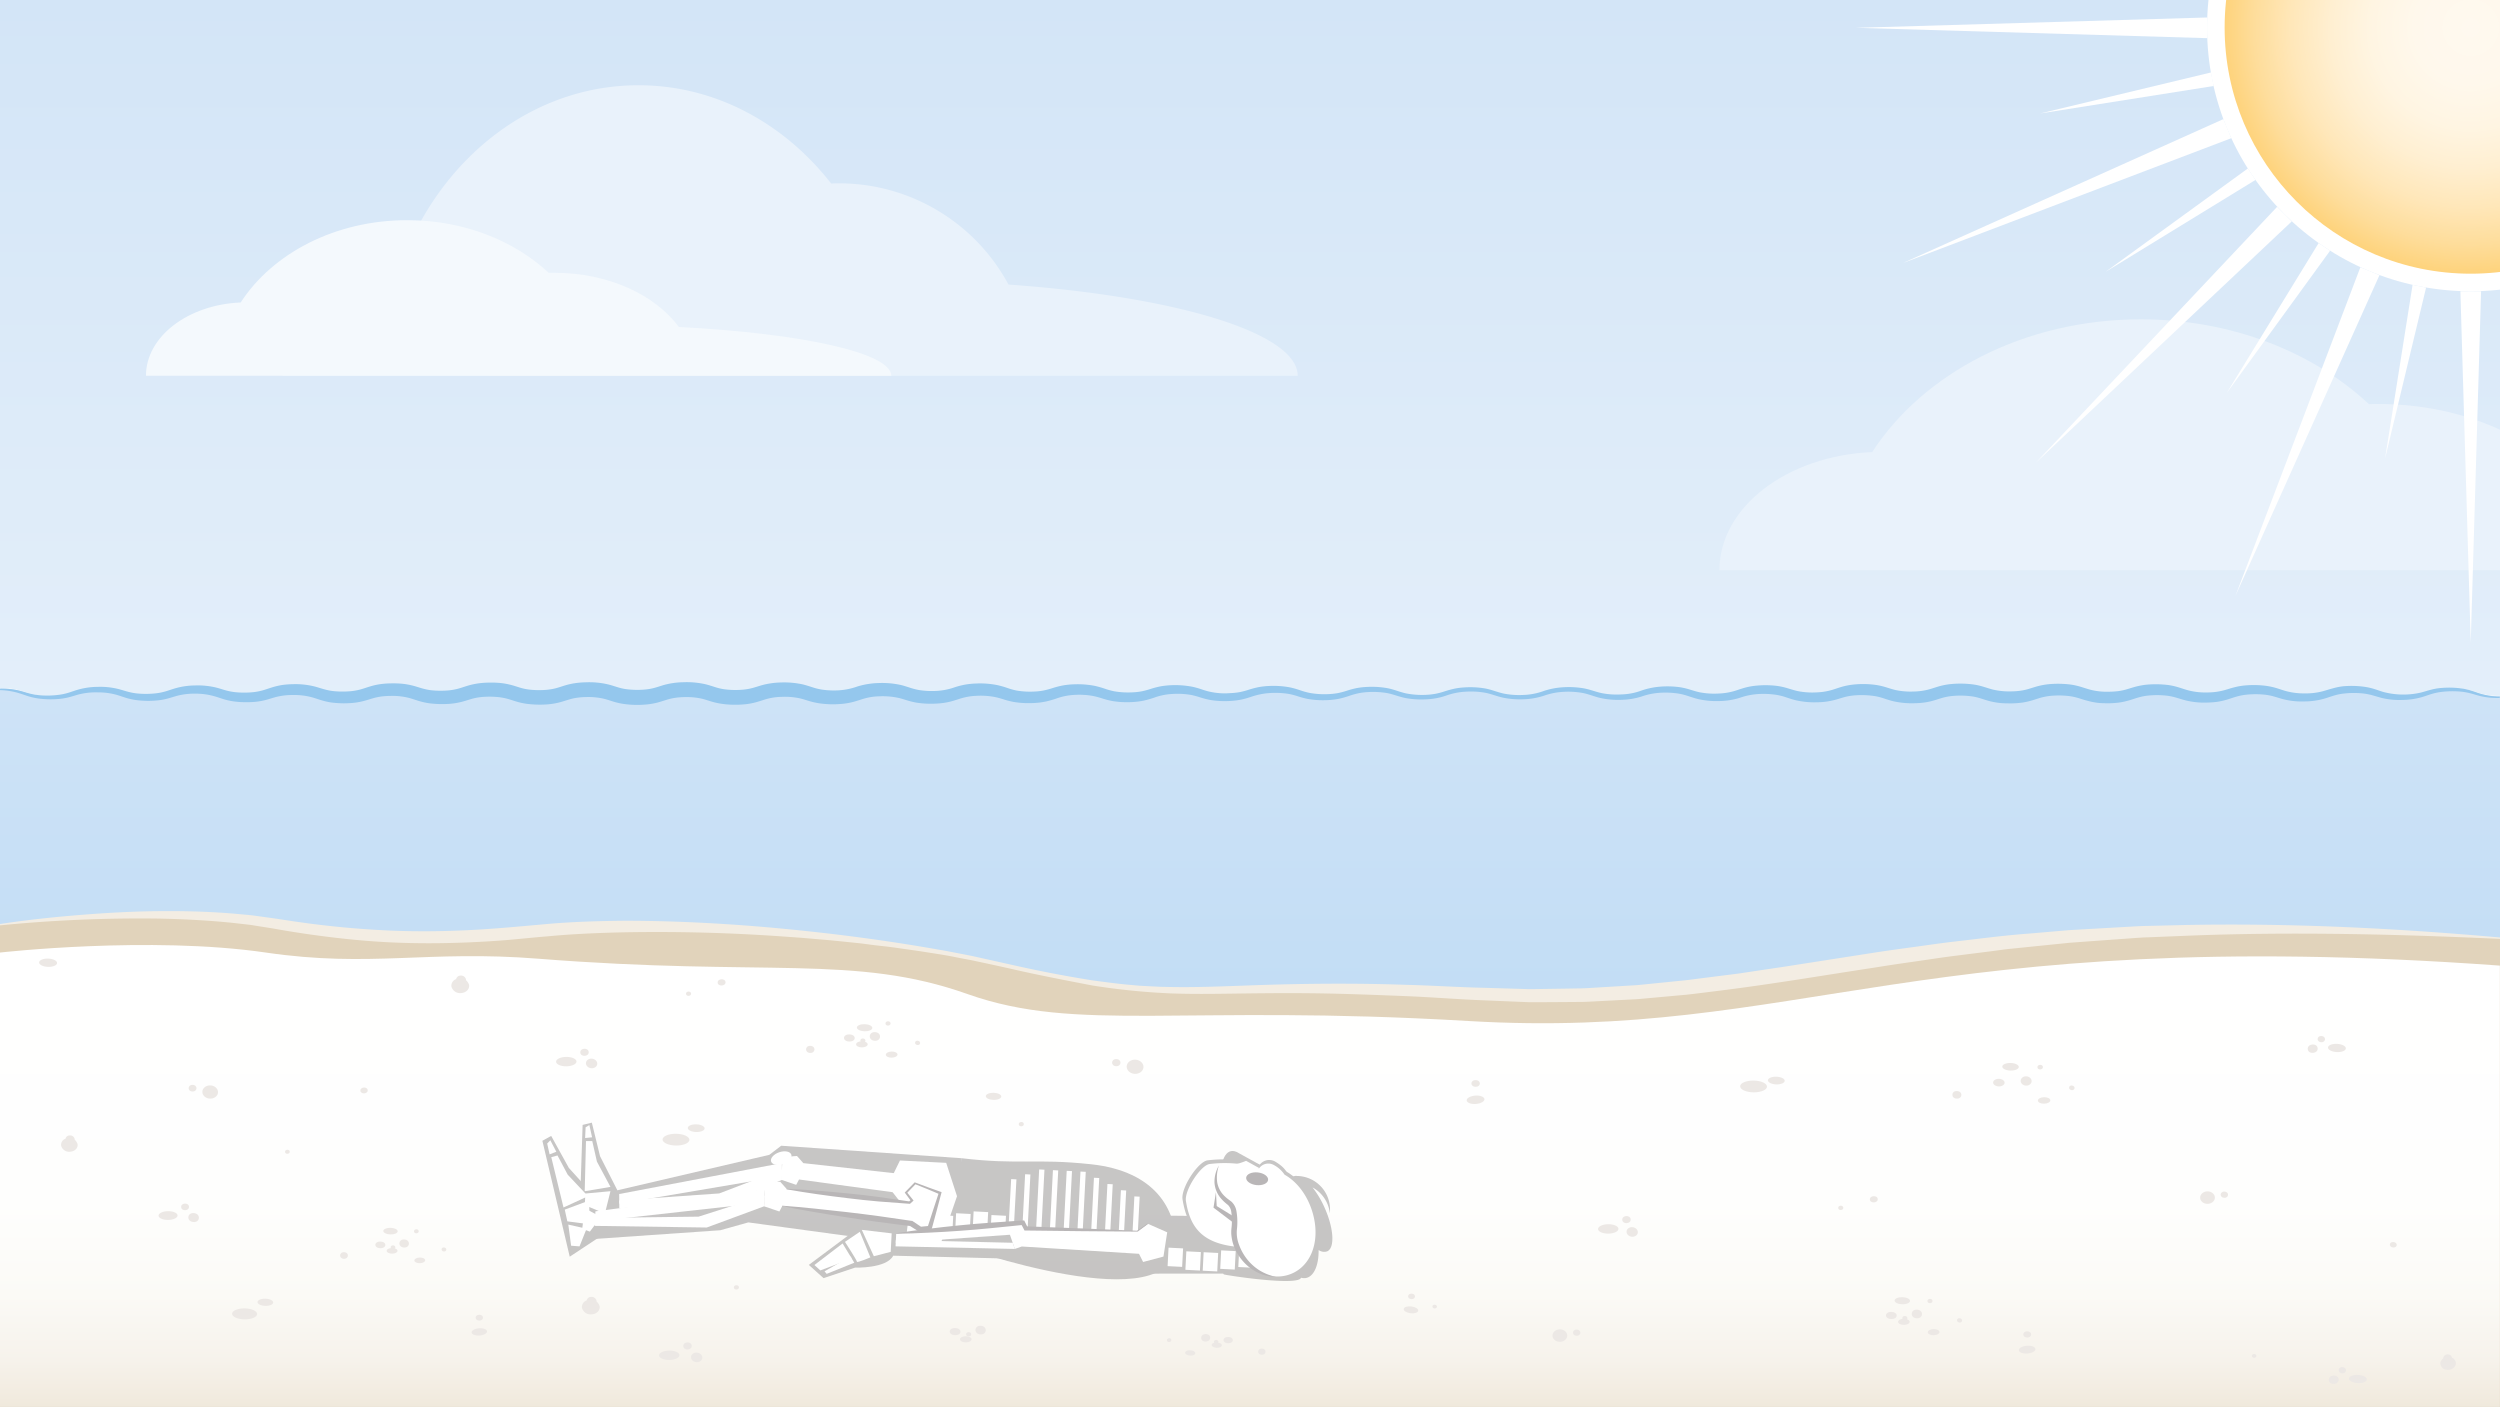 <svg xmlns="http://www.w3.org/2000/svg" xmlns:xlink="http://www.w3.org/1999/xlink" viewBox="0 0 1020 574"><rect x="0" y="0" width="1020" height="574" fill="#333333" stroke="none"/><defs><style>.cls-1{fill:none;}.cls-2{isolation:isolate;}.cls-3{fill:url(#Unbenannter_Verlauf_18);}.cls-4{fill:#fff;}.cls-5{fill:#e9f2fb;}.cls-6{fill:#f4f9fd;}.cls-7{clip-path:url(#clip-path);}.cls-8{clip-path:url(#clip-path-2);}.cls-9{fill:url(#Unbenannter_Verlauf_45);}.cls-10,.cls-14{mix-blend-mode:multiply;}.cls-11{fill:url(#Unbenannter_Verlauf_63);}.cls-12{fill:#94c7ed;}.cls-13{fill:#e1d3bb;}.cls-14{fill:url(#Unbenannter_Verlauf_4);}.cls-15{fill:#ece8e5;}.cls-16{fill:#f3ede3;}.cls-17{opacity:0.5;}.cls-18{fill:#908d8d;}.cls-19{fill:#b9b6b7;}</style><linearGradient id="Unbenannter_Verlauf_18" x1="510" y1="382.5" x2="510" gradientUnits="userSpaceOnUse"><stop offset="0" stop-color="#e9f2fb"/><stop offset="1" stop-color="#d3e5f7"/></linearGradient><clipPath id="clip-path"><rect class="cls-1" x="695" y="110" width="325" height="150"/></clipPath><clipPath id="clip-path-2"><rect class="cls-1" x="735" width="285" height="285"/></clipPath><radialGradient id="Unbenannter_Verlauf_45" cx="1008.06" cy="11.26" r="100.41" gradientUnits="userSpaceOnUse"><stop offset="0" stop-color="#fff9ef"/><stop offset="0.23" stop-color="#fff8ec"/><stop offset="0.41" stop-color="#fff5e2"/><stop offset="0.57" stop-color="#ffefd1"/><stop offset="0.73" stop-color="#ffe7b9"/><stop offset="0.88" stop-color="#fedd9b"/><stop offset="1" stop-color="#fed37c"/></radialGradient><linearGradient id="Unbenannter_Verlauf_63" x1="510" y1="574" x2="510" y2="280.86" gradientUnits="userSpaceOnUse"><stop offset="0" stop-color="#b3d5f2"/><stop offset="1" stop-color="#cee3f7"/></linearGradient><linearGradient id="Unbenannter_Verlauf_4" x1="510" y1="574" x2="510" y2="385.56" gradientUnits="userSpaceOnUse"><stop offset="0" stop-color="#f0e9dc"/><stop offset="0.1" stop-color="#f6f2eb"/><stop offset="0.24" stop-color="#fbfaf6"/><stop offset="0.44" stop-color="#fefefd"/><stop offset="1" stop-color="#fff"/></linearGradient></defs><title>Frame 5</title><g class="cls-2"><g id="Himmel"><rect class="cls-3" width="1020" height="382.5"/><path class="cls-4" d="M1020,573.87V283.92a27.57,27.57,0,0,1-9.84-1.57,32.76,32.76,0,0,0-20.35,0,31.59,31.59,0,0,1-19.67,0,32.73,32.73,0,0,0-20.34,0,31.59,31.59,0,0,1-19.67,0,32.73,32.73,0,0,0-20.34,0,31.56,31.56,0,0,1-19.66,0,32.76,32.76,0,0,0-20.35,0,31.56,31.56,0,0,1-19.66,0,32.73,32.73,0,0,0-20.34,0,31.56,31.56,0,0,1-19.66,0,32.73,32.73,0,0,0-20.34,0,31.56,31.56,0,0,1-19.66,0,32.73,32.73,0,0,0-20.34,0,31.56,31.56,0,0,1-19.66,0,32.76,32.76,0,0,0-20.35,0,31.56,31.56,0,0,1-19.66,0,32.73,32.73,0,0,0-20.34,0,31.56,31.56,0,0,1-19.66,0,32.73,32.73,0,0,0-20.34,0,31.56,31.56,0,0,1-19.66,0,32.73,32.73,0,0,0-20.34,0,31.56,31.56,0,0,1-19.66,0,32.76,32.76,0,0,0-20.35,0,31.53,31.53,0,0,1-19.65,0,32.73,32.73,0,0,0-20.34,0,31.56,31.56,0,0,1-19.66,0,32.73,32.73,0,0,0-20.34,0,31.56,31.56,0,0,1-19.66,0,32.73,32.73,0,0,0-20.34,0,31.56,31.56,0,0,1-19.66,0,32.73,32.73,0,0,0-20.34,0,31.53,31.53,0,0,1-19.65,0,32.73,32.73,0,0,0-20.34,0,31.56,31.56,0,0,1-19.66,0,32.73,32.73,0,0,0-20.34,0,31.53,31.53,0,0,1-19.65,0,32.73,32.73,0,0,0-20.34,0,31.53,31.53,0,0,1-19.65,0,32.73,32.73,0,0,0-20.34,0,31.53,31.53,0,0,1-19.65,0,32.73,32.73,0,0,0-20.34,0,31.53,31.53,0,0,1-19.65,0,32.73,32.73,0,0,0-20.34,0,31.56,31.56,0,0,1-19.66,0,32.73,32.73,0,0,0-20.34,0,27.55,27.55,0,0,1-9.83,1.57,27.55,27.55,0,0,1-9.83-1.57A29,29,0,0,0,80,280.73a29.11,29.11,0,0,0-10.17,1.62A27.46,27.46,0,0,1,60,283.92a27.44,27.44,0,0,1-9.82-1.57A29.11,29.11,0,0,0,40,280.73a29.07,29.07,0,0,0-10.17,1.62A27.55,27.55,0,0,1,20,283.92a27.55,27.55,0,0,1-9.83-1.57A29.07,29.07,0,0,0,0,280.73V573.87Z"/></g><g id="Wolken"><path class="cls-5" d="M529.47,153.34c0-17.55-49.73-32.38-118-37.24a78.54,78.54,0,0,0-69.16-41.3c-1.07,0-2.12,0-3.18.09-19.22-24.59-47.31-40.11-78.62-40.11-40.07,0-74.88,25.4-92.55,62.73a55.93,55.93,0,0,0-52.62,55.83Z"/><path class="cls-6" d="M363.66,153.34c0-9.39-36.51-17.33-86.68-19.93-9.74-13.16-28.82-22.11-50.77-22.11-.79,0-1.56,0-2.34,0-14.11-13.16-34.73-21.47-57.72-21.47-29.42,0-55,13.59-67.95,33.58-21.55.91-38.64,13.94-38.64,29.88Z"/><g class="cls-7"><path class="cls-5" d="M1135.79,232.65c0-15.15-43.29-32.15-83.58-32.15-15.71-21.23-46.49-35.66-81.9-35.66-1.26,0-2.51,0-3.76.07-22.76-21.22-56-34.62-93.1-34.62-47.45,0-88.68,21.93-109.6,54.16-34.75,1.48-62.32,22.49-62.32,48.2Z"/></g></g><g id="Sonne"><g class="cls-8"><circle class="cls-4" cx="1008.06" cy="11.26" r="107.58"/><circle class="cls-9" cx="1008.06" cy="11.26" r="100.41"/><polygon class="cls-4" points="1012.28 118.83 1008.06 262.27 1003.84 118.83 1012.28 118.83"/><polygon class="cls-4" points="900.58 15.57 757.14 11.35 900.58 7.13 900.58 15.57"/><polygon class="cls-4" points="935.04 90.33 830.63 188.78 929.08 84.37 935.04 90.33"/><polygon class="cls-4" points="910.37 56.38 776.24 107.38 907.15 48.59 910.37 56.38"/><polygon class="cls-4" points="970.82 112.27 912.04 243.17 963.03 109.04 970.82 112.27"/><polygon class="cls-4" points="903.19 35.08 832.3 46.31 902.1 29.56 903.19 35.08"/><polygon class="cls-4" points="950.68 102.28 908.5 160.35 946.01 99.16 950.68 102.28"/><polygon class="cls-4" points="920.25 73.4 859.06 110.91 917.13 68.73 920.25 73.4"/><polygon class="cls-4" points="989.85 117.32 973.1 187.11 984.33 116.22 989.85 117.32"/></g></g><g id="Wasser"><g class="cls-10"><path class="cls-11" d="M1020,574V284.05a27.57,27.57,0,0,1-9.84-1.57,32.76,32.76,0,0,0-20.35,0,31.59,31.59,0,0,1-19.67,0,32.73,32.73,0,0,0-20.34,0,31.59,31.59,0,0,1-19.67,0,32.73,32.73,0,0,0-20.34,0,31.56,31.56,0,0,1-19.66,0,32.76,32.76,0,0,0-20.35,0,31.56,31.56,0,0,1-19.66,0,32.73,32.73,0,0,0-20.34,0,31.56,31.56,0,0,1-19.66,0,32.73,32.73,0,0,0-20.34,0,31.56,31.56,0,0,1-19.66,0,32.73,32.73,0,0,0-20.34,0,31.56,31.56,0,0,1-19.66,0,32.76,32.76,0,0,0-20.35,0,31.56,31.56,0,0,1-19.66,0,32.73,32.73,0,0,0-20.34,0,31.56,31.56,0,0,1-19.66,0,32.73,32.73,0,0,0-20.34,0,31.56,31.56,0,0,1-19.66,0,32.73,32.73,0,0,0-20.34,0,31.56,31.56,0,0,1-19.66,0,32.76,32.76,0,0,0-20.35,0,31.53,31.53,0,0,1-19.65,0,32.73,32.73,0,0,0-20.34,0,31.56,31.56,0,0,1-19.66,0,32.73,32.73,0,0,0-20.34,0,31.56,31.56,0,0,1-19.66,0,32.73,32.73,0,0,0-20.34,0,31.56,31.56,0,0,1-19.66,0,32.73,32.73,0,0,0-20.34,0,31.53,31.53,0,0,1-19.65,0,32.73,32.73,0,0,0-20.34,0,31.56,31.56,0,0,1-19.66,0,32.73,32.73,0,0,0-20.34,0,31.53,31.53,0,0,1-19.65,0,32.73,32.73,0,0,0-20.34,0,31.53,31.53,0,0,1-19.65,0,32.73,32.73,0,0,0-20.34,0,31.53,31.53,0,0,1-19.65,0,32.73,32.73,0,0,0-20.34,0,31.53,31.53,0,0,1-19.65,0,32.73,32.73,0,0,0-20.34,0,31.56,31.56,0,0,1-19.66,0A28.83,28.83,0,0,0,120,280.86a28.83,28.83,0,0,0-10.17,1.62,27.55,27.55,0,0,1-9.83,1.57,27.55,27.55,0,0,1-9.83-1.57A28.79,28.79,0,0,0,80,280.86a28.88,28.88,0,0,0-10.17,1.62A27.46,27.46,0,0,1,60,284.05a27.44,27.44,0,0,1-9.82-1.57A28.88,28.88,0,0,0,40,280.86a28.83,28.83,0,0,0-10.17,1.62A27.55,27.55,0,0,1,20,284.05a27.55,27.55,0,0,1-9.83-1.57A28.83,28.83,0,0,0,0,280.86V574Z"/></g><path class="cls-12" d="M0,281a29.58,29.58,0,0,1,8.15.84c1.33.34,2.61.77,3.9,1.1a25.68,25.68,0,0,0,3.9.69,36.88,36.88,0,0,0,7.93-.13,23.81,23.81,0,0,0,3.84-.8c1.26-.37,2.52-.85,3.86-1.25a30.12,30.12,0,0,1,8.26-1.21,30.29,30.29,0,0,1,8.34.85c1.37.34,2.66.78,3.92,1.11a24.46,24.46,0,0,0,3.78.72,36.79,36.79,0,0,0,7.78-.05,22.85,22.85,0,0,0,3.75-.75c1.23-.35,2.48-.81,3.84-1.22a30.32,30.32,0,0,1,8.42-1.24,31.5,31.5,0,0,1,8.49.86c1.4.35,2.7.8,3.93,1.14a25.21,25.21,0,0,0,3.7.73,36.42,36.42,0,0,0,7.67,0,22.87,22.87,0,0,0,3.67-.71c1.21-.33,2.45-.79,3.81-1.21a28.9,28.9,0,0,1,4.26-1,35,35,0,0,1,4.3-.32,32.07,32.07,0,0,1,8.61.87c1.42.36,2.74.81,4,1.16a25,25,0,0,0,3.63.76,36.82,36.82,0,0,0,7.57.05,24.66,24.66,0,0,0,3.63-.66c1.19-.32,2.41-.76,3.79-1.18a28.89,28.89,0,0,1,4.3-1,33.77,33.77,0,0,1,4.34-.33,41.49,41.49,0,0,1,4.31.11,28.7,28.7,0,0,1,4.39.72c1.44.35,2.78.81,4,1.16a24.7,24.7,0,0,0,3.58.78,37.56,37.56,0,0,0,7.5.08,24,24,0,0,0,3.58-.64c1.17-.3,2.38-.73,3.75-1.16a30.16,30.16,0,0,1,4.34-1,33,33,0,0,1,4.38-.36,42.3,42.3,0,0,1,4.35.1,28.17,28.17,0,0,1,4.43.71c1.47.35,2.82.82,4,1.18a22.18,22.18,0,0,0,3.54.8,35.4,35.4,0,0,0,7.43.15,24.34,24.34,0,0,0,3.55-.58c1.17-.29,2.36-.7,3.73-1.13a28.88,28.88,0,0,1,4.36-1,35.25,35.25,0,0,1,4.41-.36,33.81,33.81,0,0,1,8.82.79c1.47.34,2.85.82,4.06,1.18a22.17,22.17,0,0,0,3.53.82,35.61,35.61,0,0,0,7.39.19,22.89,22.89,0,0,0,3.54-.54c1.16-.27,2.34-.67,3.7-1.1a29.83,29.83,0,0,1,4.36-1,32.15,32.15,0,0,1,4.43-.37,34.64,34.64,0,0,1,8.82.78c1.48.35,2.87.82,4.09,1.2a22.47,22.47,0,0,0,3.52.85,33.62,33.62,0,0,0,7.39.24,22,22,0,0,0,3.56-.52c1.16-.26,2.33-.64,3.69-1.06a29,29,0,0,1,4.34-1,30.47,30.47,0,0,1,4.42-.39,35.4,35.4,0,0,1,8.8.77c1.47.35,2.86.82,4.09,1.21a24.91,24.91,0,0,0,3.55.89,33.2,33.2,0,0,0,7.42.31,26.89,26.89,0,0,0,7.27-1.54,31.42,31.42,0,0,1,4.3-1,31.87,31.87,0,0,1,4.41-.41,35.3,35.3,0,0,1,8.74.73c1.47.33,2.87.8,4.11,1.2a27,27,0,0,0,3.58.92,33.46,33.46,0,0,0,7.45.34,26.36,26.36,0,0,0,7.31-1.52,33.57,33.57,0,0,1,4.26-1.06,32.92,32.92,0,0,1,4.38-.42,35.31,35.31,0,0,1,8.7.68,39.71,39.71,0,0,1,4.12,1.19,27.67,27.67,0,0,0,3.61,1,33.16,33.16,0,0,0,7.49.4,23.3,23.3,0,0,0,3.67-.45,36.15,36.15,0,0,0,3.69-1,37,37,0,0,1,4.21-1.06,32.66,32.66,0,0,1,4.36-.43,36.62,36.62,0,0,1,8.62.66,39.94,39.94,0,0,1,4.11,1.18,30.28,30.28,0,0,0,3.65,1,33.19,33.19,0,0,0,7.56.43,25.34,25.34,0,0,0,3.73-.42,34.72,34.72,0,0,0,3.71-1,36.11,36.11,0,0,1,4.16-1.06,33.31,33.31,0,0,1,4.3-.43,36.8,36.8,0,0,1,8.53.65,34.16,34.16,0,0,1,4.08,1.17A27.84,27.84,0,0,0,502,282.79a26.6,26.6,0,0,0,3.8-.4,33.55,33.55,0,0,0,3.75-1,34,34,0,0,1,4.09-1.06,30.53,30.53,0,0,1,4.24-.46,36.73,36.73,0,0,1,8.41.58,35.47,35.47,0,0,1,4.06,1.14,30.77,30.77,0,0,0,3.75,1.07,33.43,33.43,0,0,0,7.77.55,31,31,0,0,0,3.86-.4,32,32,0,0,0,3.79-1,36.2,36.2,0,0,1,4-1.07,31.27,31.27,0,0,1,4.18-.47,35.85,35.85,0,0,1,8.32.5c2.8.52,5.31,1.67,7.83,2.17a33.53,33.53,0,0,0,7.84.56,29.81,29.81,0,0,0,3.9-.42,30.32,30.32,0,0,0,3.82-1,40.16,40.16,0,0,1,4-1.1,27.73,27.73,0,0,1,4.14-.52,35.5,35.5,0,0,1,8.29.42c2.79.49,5.31,1.63,7.85,2.13a32.6,32.6,0,0,0,7.85.53,26.77,26.77,0,0,0,7.72-1.41,30,30,0,0,1,8.13-1.7,36.81,36.81,0,0,1,8.31.33c2.8.43,5.36,1.54,7.87,2.05a31.77,31.77,0,0,0,7.81.52A25.6,25.6,0,0,0,669,282a30.82,30.82,0,0,1,8.17-1.83,37,37,0,0,1,8.4.24,30.18,30.18,0,0,1,4.12,1c1.32.4,2.56.79,3.8,1.05a31.19,31.19,0,0,0,7.69.5,25.67,25.67,0,0,0,7.52-1.37c1.25-.41,2.6-.87,4-1.21a27,27,0,0,1,4.26-.67,38,38,0,0,1,8.52.2,29.87,29.87,0,0,1,4.2,1c1.34.4,2.55.79,3.77,1.05a30,30,0,0,0,7.55.54,25.68,25.68,0,0,0,7.4-1.3c1.23-.41,2.59-.88,4-1.24a29.38,29.38,0,0,1,4.33-.71,37.85,37.85,0,0,1,8.63.2,28.07,28.07,0,0,1,4.28,1c1.35.41,2.56.81,3.75,1.09a29.79,29.79,0,0,0,7.43.6,25.59,25.59,0,0,0,7.31-1.19c1.23-.38,2.58-.85,4-1.2a28.92,28.92,0,0,1,4.38-.7,40.1,40.1,0,0,1,8.68.22,27.45,27.45,0,0,1,4.3,1c1.37.41,2.58.83,3.76,1.11a28.9,28.9,0,0,0,7.39.7,28.34,28.34,0,0,0,3.73-.27,22.31,22.31,0,0,0,3.59-.81c1.22-.36,2.57-.83,4-1.18a29.82,29.82,0,0,1,4.38-.71,41.1,41.1,0,0,1,8.65.21,28.34,28.34,0,0,1,4.3,1c1.37.42,2.59.84,3.78,1.14a27.39,27.39,0,0,0,7.42.76,33,33,0,0,0,3.75-.24,24.52,24.52,0,0,0,3.61-.78c1.22-.36,2.55-.81,4-1.17a29.46,29.46,0,0,1,4.35-.72,41.36,41.36,0,0,1,8.61.2,28.9,28.9,0,0,1,4.28,1c1.37.42,2.6.86,3.8,1.17a27.45,27.45,0,0,0,7.47.84,26.45,26.45,0,0,0,7.45-1c1.23-.35,2.54-.8,4-1.15a26.44,26.44,0,0,1,4.3-.72,40.67,40.67,0,0,1,8.54.18,29.78,29.78,0,0,1,4.23.94c1.36.42,2.61.87,3.83,1.2a27.71,27.71,0,0,0,7.55.93,26.61,26.61,0,0,0,7.58-.91c1.24-.34,2.54-.78,3.92-1.13A25.44,25.44,0,0,1,956,280a38.85,38.85,0,0,1,8.42.17,26.71,26.71,0,0,1,4.17.91c1.34.41,2.6.89,3.84,1.25a31.88,31.88,0,0,0,15.45.2c1.27-.34,2.56-.77,3.91-1.11a24.18,24.18,0,0,1,4.12-.72,38.65,38.65,0,0,1,8.26.17,24.18,24.18,0,0,1,4,.89c1.32.4,2.58.89,3.86,1.27a28.58,28.58,0,0,0,7.89,1.17v.56a29.55,29.55,0,0,1-8.15-.81c-1.33-.33-2.62-.76-3.91-1.09a24.56,24.56,0,0,0-3.89-.68,36.88,36.88,0,0,0-7.93.13,23.69,23.69,0,0,0-3.83.8c-1.26.37-2.52.85-3.85,1.25a30,30,0,0,1-8.28,1.22,30.45,30.45,0,0,1-8.36-.83c-1.37-.35-2.66-.78-3.92-1.11a24.34,24.34,0,0,0-3.77-.72,36.6,36.6,0,0,0-7.76.05,22.52,22.52,0,0,0-3.74.75c-1.23.34-2.48.81-3.84,1.22a30.05,30.05,0,0,1-8.44,1.25,30.91,30.91,0,0,1-8.51-.87c-1.4-.35-2.7-.8-3.93-1.14a24,24,0,0,0-3.7-.74,36.22,36.22,0,0,0-7.65,0,22.64,22.64,0,0,0-3.67.7c-1.21.32-2.45.77-3.81,1.19a28.9,28.9,0,0,1-4.26,1,37.07,37.07,0,0,1-4.3.32,31.71,31.71,0,0,1-8.61-.87c-1.42-.35-2.74-.81-4-1.16a23.62,23.62,0,0,0-3.64-.77,36.81,36.81,0,0,0-7.57-.07,23.18,23.18,0,0,0-3.63.65c-1.2.31-2.42.75-3.79,1.17a30.37,30.37,0,0,1-4.29,1,33.77,33.77,0,0,1-4.34.33c-1.42,0-2.85,0-4.3-.13A28.27,28.27,0,0,1,852,286c-1.44-.35-2.77-.81-4-1.18a24.76,24.76,0,0,0-3.6-.8,36.39,36.39,0,0,0-7.53-.13,24.08,24.08,0,0,0-3.61.61c-1.19.29-2.4.72-3.77,1.14a28.64,28.64,0,0,1-4.3,1,34.25,34.25,0,0,1-4.36.34c-1.43,0-2.86,0-4.31-.11a30,30,0,0,1-4.39-.71c-1.45-.36-2.8-.83-4-1.2a22.33,22.33,0,0,0-3.58-.84,35.47,35.47,0,0,0-7.51-.2,25.28,25.28,0,0,0-3.62.56c-1.18.28-2.38.69-3.74,1.11a27.45,27.45,0,0,1-4.3,1,32.48,32.48,0,0,1-4.36.33,33.87,33.87,0,0,1-8.67-.84c-1.44-.35-2.8-.83-4-1.22a24.19,24.19,0,0,0-3.6-.88,36.44,36.44,0,0,0-7.55-.3,24.56,24.56,0,0,0-3.67.5c-1.21.27-2.42.66-3.76,1.06a29.36,29.36,0,0,1-8.56,1.29,33.78,33.78,0,0,1-8.56-.83c-1.42-.34-2.77-.81-4-1.22a24.73,24.73,0,0,0-3.67-.94,34.73,34.73,0,0,0-7.65-.37,28.14,28.14,0,0,0-7.54,1.55,29.24,29.24,0,0,1-8.41,1.31,34,34,0,0,1-8.43-.78c-1.4-.33-2.74-.79-4-1.2a27.2,27.2,0,0,0-3.74-1,35.23,35.23,0,0,0-7.77-.41,28.39,28.39,0,0,0-7.65,1.53,29.27,29.27,0,0,1-8.26,1.36,33.87,33.87,0,0,1-8.32-.69c-2.79-.63-5.23-1.74-7.78-2.16a33.24,33.24,0,0,0-7.86-.39,28.08,28.08,0,0,0-7.7,1.58,31.42,31.42,0,0,1-4,1,29.05,29.05,0,0,1-4.15.43,35,35,0,0,1-8.28-.61c-2.76-.59-5.24-1.68-7.8-2.1a33.89,33.89,0,0,0-7.87-.37,27.84,27.84,0,0,0-7.71,1.57,28.31,28.31,0,0,1-8.17,1.54,35.76,35.76,0,0,1-8.31-.5c-2.79-.54-5.28-1.64-7.81-2.08a34.73,34.73,0,0,0-7.84-.37,27.35,27.35,0,0,0-3.86.51,32.15,32.15,0,0,0-3.78,1.09,36.27,36.27,0,0,1-4,1.12,29.79,29.79,0,0,1-4.19.52,35.31,35.31,0,0,1-8.38-.43,33.48,33.48,0,0,1-4.06-1.06,31,31,0,0,0-3.78-1,33.71,33.71,0,0,0-7.73-.37,27.94,27.94,0,0,0-3.81.49,32.36,32.36,0,0,0-3.74,1,34.36,34.36,0,0,1-4.06,1.16,30.93,30.93,0,0,1-4.25.56,36.78,36.78,0,0,1-8.49-.38,36.11,36.11,0,0,1-4.13-1.06,33.82,33.82,0,0,0-3.73-1,32.68,32.68,0,0,0-7.62-.39,25.51,25.51,0,0,0-7.42,1.5,40.47,40.47,0,0,1-4.1,1.18,29.16,29.16,0,0,1-4.31.59,37.2,37.2,0,0,1-8.6-.38,34.66,34.66,0,0,1-4.19-1.07,38.14,38.14,0,0,0-3.7-1,32.22,32.22,0,0,0-7.52-.45A25.31,25.31,0,0,0,431,285a41,41,0,0,1-4.11,1.18,30,30,0,0,1-4.37.61,37.81,37.81,0,0,1-8.67-.35,32,32,0,0,1-4.24-1.05c-1.32-.41-2.49-.77-3.68-1a30.92,30.92,0,0,0-7.44-.5,25.76,25.76,0,0,0-3.67.39,27.29,27.29,0,0,0-3.6.93c-1.25.4-2.65.87-4.11,1.19a27.9,27.9,0,0,1-4.4.62,38.21,38.21,0,0,1-8.72-.33,31.13,31.13,0,0,1-4.28-1.06c-1.33-.41-2.5-.79-3.68-1a30.34,30.34,0,0,0-7.38-.53,24.43,24.43,0,0,0-7.23,1.28c-1.23.39-2.63.86-4.1,1.2a28.36,28.36,0,0,1-4.43.65,38.54,38.54,0,0,1-8.76-.3,30.16,30.16,0,0,1-4.31-1c-1.35-.42-2.53-.8-3.69-1.05a28.9,28.9,0,0,0-7.33-.56,24.51,24.51,0,0,0-7.17,1.22c-1.23.39-2.62.87-4.1,1.21a26.3,26.3,0,0,1-4.45.67,38.76,38.76,0,0,1-8.79-.29,28.2,28.2,0,0,1-4.35-1c-1.36-.42-2.54-.82-3.7-1.09a28.93,28.93,0,0,0-7.29-.61,26.79,26.79,0,0,0-3.64.31,22.16,22.16,0,0,0-3.52.84c-1.22.37-2.6.85-4.08,1.2a28.67,28.67,0,0,1-4.46.69,39.92,39.92,0,0,1-8.79-.26,28.61,28.61,0,0,1-4.36-1c-1.37-.43-2.56-.84-3.71-1.12a28.44,28.44,0,0,0-7.29-.69,29.18,29.18,0,0,0-3.67.28,22.12,22.12,0,0,0-3.53.81c-1.21.36-2.57.83-4,1.18a29.84,29.84,0,0,1-4.45.71,42.1,42.1,0,0,1-8.75-.25,27.71,27.71,0,0,1-4.36-1c-1.37-.42-2.57-.84-3.74-1.13a24.5,24.5,0,0,0-3.56-.61c-1.22-.1-2.49-.16-3.75-.14a31.79,31.79,0,0,0-3.7.24,24.57,24.57,0,0,0-3.57.78c-1.21.36-2.55.82-4,1.17a30.22,30.22,0,0,1-4.41.71,42.19,42.19,0,0,1-8.69-.24,30.19,30.19,0,0,1-4.32-1c-1.37-.43-2.59-.86-3.77-1.17a27.57,27.57,0,0,0-7.39-.81,33,33,0,0,0-3.75.23,24.58,24.58,0,0,0-3.6.76c-1.22.35-2.55.81-4,1.16a26.88,26.88,0,0,1-4.35.73,40.77,40.77,0,0,1-8.62-.2,28.72,28.72,0,0,1-4.29-1c-1.37-.42-2.61-.87-3.8-1.18a27.38,27.38,0,0,0-7.46-.86,26.88,26.88,0,0,0-7.46.94c-1.22.34-2.54.79-3.94,1.14a26.44,26.44,0,0,1-4.3.72,39.91,39.91,0,0,1-8.53-.2,27.14,27.14,0,0,1-4.22-.94c-1.36-.42-2.61-.88-3.83-1.21a27.55,27.55,0,0,0-7.58-1,27.2,27.2,0,0,0-7.6.91c-1.24.34-2.54.78-3.91,1.13a24.36,24.36,0,0,1-4.22.73,38.77,38.77,0,0,1-8.41-.15,27.64,27.64,0,0,1-4.15-.91c-1.34-.41-2.6-.88-3.85-1.24a27.87,27.87,0,0,0-7.71-1,28.12,28.12,0,0,0-7.77.85c-1.27.34-2.55.77-3.9,1.12a25.18,25.18,0,0,1-4.12.71,37.93,37.93,0,0,1-8.25-.16,25.4,25.4,0,0,1-4.05-.87c-1.31-.4-2.58-.89-3.85-1.27A28.69,28.69,0,0,0,0,281.58Z"/></g><g id="Boden"><path class="cls-13" d="M0,377.4s64.12-8.66,111.28-.6c40.6,6.94,70,7,108.44,3.11,54.13-5.52,138,2,185.62,13C492,413,481.79,398.39,599.15,405.32c135,8,184.09-39.81,420.85-22.6V574H0Z"/><path class="cls-14" d="M0,388.64s61.1-6.92,108.45,0c42.94,6.28,65.71-1.1,111.27,2.52,92.89,7.37,129-1.9,175,14.41,45,15.93,87,4.07,204.38,11,135,8,184.09-39.81,420.85-22.6V574H0Z"/><g class="cls-10"><ellipse class="cls-15" cx="108.45" cy="533.87" rx="1.47" ry="3.2" transform="matrix(0.03, -1, 1, 0.03, -428.86, 623.77)"/><ellipse class="cls-15" cx="195.52" cy="543.44" rx="3.16" ry="1.48" transform="translate(-39.97 16.09) rotate(-4.28)"/><ellipse class="cls-15" cx="195.55" cy="537.58" rx="1.19" ry="1.5" transform="translate(-342.29 732.41) rotate(-89.92)"/><ellipse class="cls-15" cx="148.54" cy="444.9" rx="1.5" ry="1.19" transform="translate(-24.99 9.14) rotate(-3.25)"/><ellipse class="cls-15" cx="99.81" cy="536.11" rx="2.24" ry="5.11" transform="translate(-437.56 628.94) rotate(-89.26)"/><ellipse class="cls-15" cx="85.76" cy="445.57" rx="2.7" ry="3.2" transform="translate(-363.94 506.06) rotate(-86.77)"/><path class="cls-15" d="M30.47,465a1.15,1.15,0,0,0,0-.32,1.91,1.91,0,0,0-2.14-1.41,1.69,1.69,0,0,0-1.6,1.33,2.66,2.66,0,0,0-1.8,2.8,3.41,3.41,0,0,0,3.8,2.5c1.86-.17,3.16-1.55,2.92-3.1A4.08,4.08,0,0,0,30.47,465Z"/><ellipse class="cls-15" cx="78.57" cy="443.96" rx="1.35" ry="1.6" transform="translate(-366.71 514.71) rotate(-88.99)"/><ellipse class="cls-15" cx="169.91" cy="502.35" rx="0.97" ry="0.82" transform="translate(-29.02 10.77) rotate(-3.34)"/><ellipse class="cls-15" cx="115.03" cy="470.16" rx="0.97" ry="0.82" transform="matrix(1, -0.04, 0.04, 1, -16.58, 4.37)"/><ellipse class="cls-15" cx="181.12" cy="509.78" rx="0.82" ry="0.97" transform="translate(-353.11 595.06) rotate(-79.51)"/><ellipse class="cls-15" cx="160.35" cy="508.93" rx="0.82" ry="0.97" transform="translate(-355.81 644.22) rotate(-87.2)"/><ellipse class="cls-15" cx="159.96" cy="510.34" rx="2.21" ry="1.16" transform="translate(-0.7 0.22) rotate(-0.08)"/><ellipse class="cls-15" cx="171.28" cy="514.23" rx="2.21" ry="1.16" transform="translate(-11.19 3.86) rotate(-1.25)"/><ellipse class="cls-15" cx="140.36" cy="512.28" rx="1.35" ry="1.6" transform="translate(-376.77 633.56) rotate(-87.88)"/><ellipse class="cls-15" cx="155.18" cy="507.89" rx="1.35" ry="2.04" transform="translate(-356.4 650.46) rotate(-88.58)"/><ellipse class="cls-15" cx="75.52" cy="492.41" rx="1.6" ry="1.35" transform="translate(-15.87 2.7) rotate(-1.85)"/><ellipse class="cls-15" cx="78.99" cy="496.78" rx="1.83" ry="2.16" transform="translate(-423.85 509.97) rotate(-82.47)"/><ellipse class="cls-15" cx="164.88" cy="507.32" rx="1.65" ry="1.95" transform="translate(-354.53 628.83) rotate(-85.16)"/><ellipse class="cls-15" cx="159.31" cy="502.26" rx="1.35" ry="2.93" transform="translate(-346.81 648.85) rotate(-88.55)"/><ellipse class="cls-15" cx="68.59" cy="495.94" rx="3.88" ry="1.79" transform="translate(-5.21 0.75) rotate(-0.6)"/><ellipse class="cls-15" cx="285.1" cy="462.61" rx="1.57" ry="3.43" transform="matrix(0.03, -1, 1, 0.03, -187.11, 731.52)"/><ellipse class="cls-15" cx="294.42" cy="400.81" rx="1.61" ry="1.27" transform="translate(-22.26 17.34) rotate(-3.25)"/><ellipse class="cls-15" cx="275.82" cy="465.02" rx="2.4" ry="5.48" transform="translate(-192.74 734.77) rotate(-89.26)"/><ellipse class="cls-15" cx="463.14" cy="435.27" rx="2.9" ry="3.43" transform="translate(2.44 873.12) rotate(-86.77)"/><path class="cls-15" d="M190.12,399.91a1.38,1.38,0,0,0,0-.35,2.07,2.07,0,0,0-2.3-1.51,1.82,1.82,0,0,0-1.72,1.43,2.85,2.85,0,0,0-1.93,3,3.65,3.65,0,0,0,4.08,2.68c2-.17,3.4-1.66,3.14-3.32A4.35,4.35,0,0,0,190.12,399.91Z"/><ellipse class="cls-15" cx="455.42" cy="433.54" rx="1.45" ry="1.72" transform="translate(13.94 881.27) rotate(-88.99)"/><ellipse class="cls-15" cx="362.34" cy="417.53" rx="1.04" ry="0.88" transform="translate(-23.74 21.85) rotate(-3.34)"/><ellipse class="cls-15" cx="280.92" cy="405.44" rx="1.04" ry="0.88" transform="translate(-14.18 10.2) rotate(-2.03)"/><ellipse class="cls-15" cx="374.38" cy="425.5" rx="0.88" ry="1.04" transform="translate(-112.17 716.15) rotate(-79.51)"/><ellipse class="cls-15" cx="352.07" cy="424.58" rx="0.88" ry="1.04" transform="translate(-89.21 755.49) rotate(-87.2)"/><ellipse class="cls-15" cx="351.65" cy="426.1" rx="2.37" ry="1.25" transform="translate(-0.59 0.48) rotate(-0.08)"/><ellipse class="cls-15" cx="363.81" cy="430.28" rx="2.38" ry="1.25" transform="translate(-9.31 8.04) rotate(-1.25)"/><ellipse class="cls-15" cx="330.61" cy="428.19" rx="1.45" ry="1.72" transform="translate(-109.54 742.7) rotate(-87.88)"/><ellipse class="cls-15" cx="346.52" cy="423.47" rx="1.45" ry="2.19" transform="translate(-85.39 759.41) rotate(-88.58)"/><ellipse class="cls-15" cx="238.49" cy="429.33" rx="1.72" ry="1.45" transform="translate(-13.75 7.93) rotate(-1.85)"/><ellipse class="cls-15" cx="242.23" cy="434.03" rx="1.96" ry="2.32" transform="matrix(0.13, -0.99, 0.99, 0.13, -219.81, 617.27)"/><ellipse class="cls-15" cx="356.94" cy="422.86" rx="1.77" ry="2.1" transform="translate(-94.51 742.86) rotate(-85.16)"/><ellipse class="cls-15" cx="350.95" cy="417.42" rx="1.45" ry="3.15" transform="matrix(0.03, -1, 1, 0.03, -75.19, 757.74)"/><ellipse class="cls-15" cx="231.06" cy="433.13" rx="4.17" ry="1.92" transform="translate(-4.54 2.45) rotate(-0.6)"/><ellipse class="cls-15" cx="19.62" cy="392.82" rx="1.69" ry="3.67" transform="translate(-373.64 398.83) rotate(-88.02)"/><ellipse class="cls-15" cx="602" cy="448.76" rx="3.63" ry="1.71" transform="translate(-31.78 46.13) rotate(-4.28)"/><ellipse class="cls-15" cx="602.04" cy="442.02" rx="1.36" ry="1.73" transform="translate(159.2 1043.47) rotate(-89.92)"/><ellipse class="cls-15" cx="832.42" cy="435.32" rx="1.12" ry="0.94" transform="translate(-23.98 49.31) rotate(-3.34)"/><ellipse class="cls-15" cx="845.31" cy="443.85" rx="0.94" ry="1.12" transform="translate(254.97 1194.21) rotate(-79.51)"/><ellipse class="cls-15" cx="834" cy="448.97" rx="2.54" ry="1.33" transform="translate(-9.6 18.31) rotate(-1.25)"/><ellipse class="cls-15" cx="798.46" cy="446.73" rx="1.55" ry="1.84" transform="translate(322.44 1228.08) rotate(-87.88)"/><ellipse class="cls-15" cx="815.48" cy="441.68" rx="1.55" ry="2.35" transform="translate(353.78 1245.99) rotate(-88.58)"/><ellipse class="cls-15" cx="826.64" cy="441.02" rx="1.9" ry="2.24" transform="translate(317.48 1227.52) rotate(-85.16)"/><ellipse class="cls-15" cx="820.23" cy="435.2" rx="1.55" ry="3.37" transform="translate(364.48 1244.2) rotate(-88.55)"/><path class="cls-15" d="M243.38,531a1.38,1.38,0,0,0,0-.35,2.08,2.08,0,0,0-2.3-1.51,1.82,1.82,0,0,0-1.72,1.43,2.85,2.85,0,0,0-1.93,3,3.65,3.65,0,0,0,4.08,2.68c2-.17,3.4-1.66,3.14-3.31A4.42,4.42,0,0,0,243.38,531Z"/><ellipse class="cls-15" cx="416.73" cy="458.62" rx="1.04" ry="0.88" transform="translate(-26.05 25.09) rotate(-3.34)"/><ellipse class="cls-15" cx="300.44" cy="525.25" rx="1.04" ry="0.88" transform="translate(-18.41 10.97) rotate(-2.03)"/><ellipse class="cls-15" cx="395.21" cy="544.39" rx="0.88" ry="1.04" transform="translate(-167.84 912.53) rotate(-87.2)"/><ellipse class="cls-15" cx="394.79" cy="545.9" rx="2.37" ry="1.25" transform="matrix(1, 0, 0, 1, -0.75, 0.54)"/><ellipse class="cls-15" cx="389.66" cy="543.28" rx="1.45" ry="2.19" transform="translate(-163.09 919.38) rotate(-88.58)"/><ellipse class="cls-15" cx="280.51" cy="549.14" rx="1.72" ry="1.45" transform="translate(-17.59 9.35) rotate(-1.85)"/><ellipse class="cls-15" cx="284.24" cy="553.84" rx="1.96" ry="2.32" transform="translate(-302.07 763.03) rotate(-82.47)"/><ellipse class="cls-15" cx="400.08" cy="542.66" rx="1.77" ry="2.1" transform="translate(-174.39 895.55) rotate(-85.16)"/><ellipse class="cls-15" cx="405.34" cy="447.27" rx="1.45" ry="3.15" transform="translate(-52.02 841.2) rotate(-88.55)"/><ellipse class="cls-15" cx="273.08" cy="552.94" rx="4.17" ry="1.92" transform="translate(-5.8 2.9) rotate(-0.6)"/><ellipse class="cls-15" cx="724.79" cy="440.9" rx="1.57" ry="3.43" transform="translate(259.06 1149.99) rotate(-88.02)"/><ellipse class="cls-15" cx="827.03" cy="550.72" rx="3.39" ry="1.59" transform="translate(-38.75 63.19) rotate(-4.28)"/><ellipse class="cls-15" cx="827.07" cy="544.42" rx="1.27" ry="1.61" transform="translate(281.53 1370.76) rotate(-89.92)"/><ellipse class="cls-15" cx="764.52" cy="489.3" rx="1.61" ry="1.27" transform="translate(-26.52 44.14) rotate(-3.25)"/><ellipse class="cls-15" cx="715.51" cy="443.3" rx="2.4" ry="5.48" transform="translate(262.95 1153) rotate(-89.26)"/><ellipse class="cls-15" cx="787.46" cy="530.75" rx="1.04" ry="0.88" transform="translate(-29.62 46.85) rotate(-3.34)"/><ellipse class="cls-15" cx="751.02" cy="492.81" rx="1.04" ry="0.88" transform="translate(-16.98 26.91) rotate(-2.03)"/><ellipse class="cls-15" cx="799.5" cy="538.72" rx="0.88" ry="1.04" transform="translate(124.22 1226.77) rotate(-79.51)"/><ellipse class="cls-15" cx="777.19" cy="537.81" rx="0.88" ry="1.04" transform="translate(202.05 1287.8) rotate(-87.2)"/><ellipse class="cls-15" cx="776.77" cy="539.32" rx="2.37" ry="1.25" transform="translate(-0.74 1.07) rotate(-0.08)"/><ellipse class="cls-15" cx="788.93" cy="543.51" rx="2.38" ry="1.25" transform="translate(-11.68 17.35) rotate(-1.25)"/><ellipse class="cls-15" cx="771.64" cy="536.69" rx="1.45" ry="2.19" transform="translate(216.02 1294.82) rotate(-88.58)"/><ellipse class="cls-15" cx="663.61" cy="497.58" rx="1.72" ry="1.45" transform="translate(-15.73 21.7) rotate(-1.85)"/><ellipse class="cls-15" cx="667.35" cy="502.27" rx="1.96" ry="2.32" transform="matrix(0.13, -0.99, 0.99, 0.13, 81.93, 1098.02)"/><ellipse class="cls-15" cx="782.06" cy="536.08" rx="1.77" ry="2.1" transform="translate(181.93 1270.14) rotate(-85.16)"/><ellipse class="cls-15" cx="776.07" cy="530.65" rx="1.45" ry="3.15" transform="translate(226.02 1293.09) rotate(-88.55)"/><ellipse class="cls-15" cx="656.18" cy="501.38" rx="4.17" ry="1.92" transform="translate(-5.23 6.92) rotate(-0.6)"/><ellipse class="cls-15" cx="575.67" cy="534.41" rx="1.4" ry="2.98" transform="translate(-22.96 1042.97) rotate(-83.22)"/><ellipse class="cls-15" cx="575.88" cy="528.89" rx="1.12" ry="1.41" transform="translate(23.08 1081.86) rotate(-87.57)"/><ellipse class="cls-15" cx="636.42" cy="544.92" rx="3.01" ry="2.55" transform="translate(-6.89 8.15) rotate(-0.73)"/><ellipse class="cls-15" cx="643.25" cy="543.7" rx="1.27" ry="1.51" transform="translate(82.93 1172.53) rotate(-88.5)"/><ellipse class="cls-15" cx="585.37" cy="533.12" rx="0.77" ry="0.92" transform="translate(7.66 1074.52) rotate(-85.47)"/><ellipse class="cls-15" cx="476.57" cy="547.44" rx="0.92" ry="0.77" transform="matrix(0.99, -0.14, 0.14, 0.99, -71.44, 71.53)"/><ellipse class="cls-15" cx="496.15" cy="547.49" rx="0.92" ry="0.77" transform="translate(-2.83 2.58) rotate(-0.3)"/><ellipse class="cls-15" cx="496.46" cy="548.83" rx="1.09" ry="2.08" transform="translate(-74.18 1020.06) rotate(-87.42)"/><ellipse class="cls-15" cx="485.64" cy="552.04" rx="1.09" ry="2.08" transform="translate(-97.01 1000.49) rotate(-86.25)"/><ellipse class="cls-15" cx="514.82" cy="551.48" rx="1.27" ry="1.51" transform="translate(-40.05 1062.63) rotate(-89.62)"/><ellipse class="cls-15" cx="501.06" cy="546.73" rx="1.27" ry="1.92" transform="translate(-55.07 1037.33) rotate(-88.91)"/><ellipse class="cls-15" cx="947.02" cy="423.91" rx="1.27" ry="1.51" transform="translate(452.42 1336.01) rotate(-85.64)"/><ellipse class="cls-15" cx="943.57" cy="427.89" rx="2.03" ry="1.72" transform="translate(-33.87 84.35) rotate(-5.03)"/><ellipse class="cls-15" cx="491.95" cy="545.79" rx="1.84" ry="1.55" transform="translate(-21.82 20.49) rotate(-2.33)"/><ellipse class="cls-15" cx="953.39" cy="427.53" rx="1.68" ry="3.65" transform="translate(474.84 1356.36) rotate(-86.89)"/><ellipse class="cls-15" cx="976.54" cy="507.9" rx="1.12" ry="1.41" transform="translate(373.28 1428.6) rotate(-84.25)"/><ellipse class="cls-15" cx="900.66" cy="488.63" rx="3.01" ry="2.55" transform="translate(-6.15 11.51) rotate(-0.73)"/><path class="cls-15" d="M996.87,554.17a1.51,1.51,0,0,1,0-.3,1.81,1.81,0,0,1,2.07-1.24,1.6,1.6,0,0,1,1.46,1.32,2.49,2.49,0,0,1,1.57,2.7,3.2,3.2,0,0,1-3.68,2.2,2.73,2.73,0,0,1-2.62-3A3.88,3.88,0,0,1,996.87,554.17Z"/><ellipse class="cls-15" cx="907.49" cy="487.41" rx="1.27" ry="1.51" transform="translate(396.54 1381.86) rotate(-88.5)"/><ellipse class="cls-15" cx="917.08" cy="555.54" rx="0.77" ry="0.92" transform="matrix(0.08, -1, 1, 0.08, 290.79, 1425.85)"/><ellipse class="cls-15" cx="955.6" cy="558.99" rx="1.27" ry="1.51" transform="translate(325.66 1469.38) rotate(-85.64)"/><ellipse class="cls-15" cx="952.15" cy="562.96" rx="2.03" ry="1.72" transform="translate(-45.68 85.62) rotate(-5.03)"/><ellipse class="cls-15" cx="961.97" cy="562.6" rx="1.68" ry="3.65" transform="translate(348.07 1492.67) rotate(-86.89)"/></g><path class="cls-16" d="M0,377c10.57-1.62,21.2-2.76,31.86-3.63s21.34-1.49,32.05-1.61,21.44.13,32.16,1.06l4,.37c1.34.12,2.68.24,4,.44l8,1.1,7.88,1.2c2.63.36,5.26.76,7.89,1.08q15.8,2,31.69,2.68c10.59.43,21.19.32,31.79-.2s21.13-1.54,31.81-2.49,21.45-1.24,32.17-1.34c21.44.05,42.83,1.22,64.12,3.25s42.5,4.81,63.56,8.55c2.64.43,5.26.95,7.88,1.46s5.26,1,7.87,1.59L414.36,394q15.6,3.49,31.39,6c5.27.69,10.54,1.45,15.84,1.87,1.32.12,2.64.26,4,.34l4,.21,4,.2,4,.08c10.62.2,21.26-.27,31.93-.64,21.36-.78,42.78-1,64.15-.25,10.68.26,21.4,1,32,1.22l15.92.47,2,.07,2,0,4-.07,8-.12,8-.13c2.65-.09,5.3-.3,8-.45l7.95-.48,4-.24c1.33-.07,2.65-.15,4-.3l15.85-1.6c2.65-.23,5.28-.59,7.92-.94l7.9-1,7.91-1,7.9-1.19c5.27-.8,10.53-1.54,15.8-2.39l31.64-4.94c5.28-.82,10.58-1.55,15.88-2.27s10.59-1.51,15.9-2.15c10.64-1.2,21.24-2.65,31.92-3.42l16-1.38,16-.91,8-.45c2.67-.14,5.34-.33,8-.36l16-.39c42.78-.79,85.53,1.33,128.06,5.13l0,.56c-42.65-1.95-85.32-3-127.89-1.3l-16,.65c-2.66.07-5.32.3-8,.49l-8,.57-15.92,1.16-15.88,1.62-7.94.81c-2.65.25-5.28.66-7.92,1l-15.85,2c-5.28.68-10.54,1.51-15.81,2.26s-10.54,1.52-15.8,2.38c-21.07,3.2-42.14,6.81-63.4,9.45l-8,1c-2.65.33-5.31.67-8,.88l-16,1.46c-1.34.15-2.68.21-4,.27l-4,.21-8,.42c-2.68.12-5.36.31-8,.38l-8.05.06-8,.05-4,0h-2l-2-.08-16.08-.67c-10.72-.4-21.29-1.29-32-1.72s-21.29-.85-31.93-1.07-21.31-.18-32-.05-21.37.4-32.08,0a280.3,280.3,0,0,1-32-3.23C434.91,400,424.4,398,414,395.62q-7.82-1.77-15.63-3.42c-2.6-.59-5.23-1-7.84-1.54s-5.23-1-7.86-1.42L374.77,388l-7.91-1.12c-2.64-.4-5.28-.72-7.93-1s-5.28-.68-7.93-1c-5.31-.53-10.6-1.14-15.91-1.56l-8-.69-8-.57q-31.89-2.25-63.82-1.69c-10.62.22-21.24.65-31.77,1.65-5.26.41-10.64,1-16,1.46s-10.7.76-16.06,1c-10.73.46-21.49.51-32.23,0s-21.43-1.64-32.06-3.13q-8-1.12-15.88-2.55l-7.83-1.24c-1.3-.23-2.62-.37-3.93-.51l-4-.46c-10.53-1.1-21.15-1.64-31.79-1.82A582,582,0,0,0,0,377.55Z"/></g><g id="Skelett"><g class="cls-17"><polygon class="cls-18" points="392.19 472.54 318.73 467.46 313.89 471.17 245.75 487.08 241.65 500.26 276.53 493.72 309.22 488.04 392.17 499.21 392.19 472.54"/><polygon class="cls-18" points="252.93 487.7 244.8 471.69 241.47 458.04 237.71 458.96 236.2 504.71 251.8 499.56 252.93 487.7"/><polygon class="cls-18" points="392.61 478.04 315.4 476.9 310.27 480.83 238.23 492.11 233.87 506.1 293.87 501.94 305.31 498.74 391.87 510.54 392.61 478.04"/><polygon class="cls-18" points="244.87 490.64 232.09 476.51 224.88 463.45 221.29 465.44 232.45 512.73 247 503.11 244.87 490.64"/><path class="cls-18" d="M392.19,472.54l-2.08,35.52s90.26,32.16,89.62-1.36C479.48,494.07,472,477.87,445,475,422.26,472.59,415.58,475.32,392.19,472.54Z"/><polygon class="cls-18" points="474.06 495.97 462.32 519.65 516.73 519.61 516.97 496.4 474.06 495.97"/><path class="cls-18" d="M514.4,475.42l-9.09-5s-4.67-3.49-6.65,4Z"/><path class="cls-18" d="M513.62,476.3c-9.53,2.55-14.47,15-11,27.86s13.76,19.61,23.29,17.07S540.5,507.8,537.07,495,523.14,473.76,513.62,476.3Z"/><path class="cls-18" d="M482.48,489.34c1.6,9.91,5.7,17.26,19.38,19.33s26-4.1,27.43-13.77-8.45-19.19-22.13-21.26a52.33,52.33,0,0,0-14.41-.22C488.92,473.79,481.73,484.67,482.48,489.34Z"/><path class="cls-18" d="M513.4,476.26c-1,2.52.51,5.56,3.33,6.78s7.26.38,8.5-2c.94-1.81-.86-4.74-5-7.13a4.83,4.83,0,0,0-6.87,2.38"/><path class="cls-18" d="M542.65,493.46c0,.52,0,1-.08,1.54a13.68,13.68,0,0,0-7.07-10.54,38.79,38.79,0,0,1,4.89,8.18c3.8,8.45,4.31,16.47,1.13,17.9A3.87,3.87,0,0,1,538,510c.07,6-1.78,10.63-5,11.39a4.4,4.4,0,0,1-2.16-.07c-1.25,3.56-31.38-1.12-31.53-1.38-1.18-1.93-.86-4.22,1.5-7.86a10.89,10.89,0,0,1,9.44-7.22c1.22-5.44,4.41-9.43,8.59-10a7.68,7.68,0,0,1,1.66,0c.69-3.65,2.3-6.24,4.65-6.79a3.66,3.66,0,0,1,.74-.1c-.58-4.11,0-7.2,1.87-8a2.73,2.73,0,0,1,1.51-.17A13.66,13.66,0,0,1,542.65,493.46Z"/><path class="cls-18" d="M499.36,505.08c-.8,3.08,1.79,6.43,5.8,7.48s7.91-.59,8.72-3.67-1.79-6.43-5.79-7.48-7.92.59-8.73,3.67"/><path class="cls-18" d="M471.39,497c5.14.36,9,5.35,8.57,11.17s-4.89,10.23-10,9.87l-53.66-3.71c-5.14-.35-9-5.35-8.58-11.16s4.9-10.23,10-9.88Z"/><path class="cls-18" d="M330,516.08l6,5.4,12.86-4.29s12.87.42,15.57-4.87l52.95,1.34c5.16.1,9.43-4.37,9.54-10s-4.08-11.37-9.16-10.34c-3,.6-53.45,8.17-53.45,8.17l-12.38-1.79Z"/></g><path class="cls-4" d="M514.17,476.81l-5.76-3.19a29.42,29.42,0,0,1-9.18,2.19Z"/><path class="cls-4" d="M535.71,495.36c-2-7.38-6.41-13.18-11.61-16.09a12,12,0,0,0-4.35-3.93,4.6,4.6,0,0,0-6.07,1.4,32.93,32.93,0,0,0-6.38-1.62,49.85,49.85,0,0,0-13.69-.21c-3.63.35-10.46,10.69-9.75,15.12,1.51,9.41,5.42,16.39,18.41,18.36.78.11,1.55.2,2.32.27,4.22,9.19,12.63,13.75,20.47,11.65C534.11,517.9,539,507.56,535.71,495.36Z"/><polygon class="cls-4" points="224.53 465.23 226.98 469.91 224.23 470.98 223.25 466.56 224.53 465.23"/><polygon class="cls-4" points="233.01 508.25 236.44 508.52 239.32 501.32 231.87 499.64 233.01 508.25"/><polygon class="cls-4" points="227.46 471.43 231.62 479.26 239.9 488.06 229.91 492.65 224.92 472.13 227.46 471.43"/><ellipse class="cls-4" cx="311.7" cy="483" rx="4.5" ry="2.6" transform="translate(-138.86 126.01) rotate(-18.77)"/><polygon class="cls-4" points="312.1 485.13 242.93 494.23 242.72 498.31 311.82 490.63 312.1 485.13"/><polygon class="cls-4" points="311.74 492.18 288.34 500.83 242.63 500.16 242.8 496.92 285.03 496.39 311.97 487.79 311.74 492.18"/><polygon class="cls-4" points="230.42 493.52 240.37 489.82 240.58 499.52 231.47 498.31 230.42 493.52"/><ellipse class="cls-19" cx="512.93" cy="480.95" rx="2.6" ry="4.5" transform="translate(-19.42 940.32) rotate(-83.95)"/><rect class="cls-4" x="504.58" y="510.31" width="7.55" height="5.94" transform="translate(-30.29 994.68) rotate(-87.06)"/><rect class="cls-4" x="490.05" y="511.81" width="7.55" height="5.94" transform="translate(-45.57 981.6) rotate(-87.06)"/><rect class="cls-4" x="497.2" y="511.05" width="7.55" height="5.94" transform="translate(-38.03 988.02) rotate(-87.06)"/><rect class="cls-4" x="483" y="511.45" width="7.55" height="5.94" transform="translate(-51.91 974.21) rotate(-87.06)"/><rect class="cls-4" x="448.46" y="493.95" width="18.86" height="2.16" transform="translate(-59.94 926.97) rotate(-87.06)"/><rect class="cls-4" x="455.14" y="495.36" width="16.61" height="2.16" transform="translate(-56.08 933.85) rotate(-87.06)"/><rect class="cls-4" x="435.1" y="491.13" width="23.36" height="2.16" transform="translate(-67.67 913.19) rotate(-87.06)"/><rect class="cls-4" x="422.8" y="489.43" width="25.61" height="2.16" transform="translate(-76.57 900.42) rotate(-87.06)"/><rect class="cls-4" x="411.57" y="488.85" width="25.61" height="2.16" transform="translate(-86.65 888.66) rotate(-87.06)"/><polygon class="cls-4" points="412.55 481.07 411.41 502.09 413.57 502.2 414.71 481.18 412.55 481.07"/><rect class="cls-4" x="407.02" y="489.69" width="23.36" height="2.16" transform="translate(-92.87 883.78) rotate(-87.06)"/><rect class="cls-4" x="417.18" y="489.14" width="25.61" height="2.16" transform="translate(-81.61 894.54) rotate(-87.06)"/><rect class="cls-4" x="428.41" y="489.72" width="25.61" height="2.16" transform="translate(-71.53 906.3) rotate(-87.06)"/><rect class="cls-4" x="441.78" y="492.54" width="21.11" height="2.16" transform="translate(-63.8 920.08) rotate(-87.06)"/><rect class="cls-4" x="475.74" y="509.95" width="7.55" height="5.94" transform="translate(-57.3 965.54) rotate(-87.06)"/><rect class="cls-4" x="403.48" y="496.65" width="7.55" height="5.94" transform="translate(-112.57 880.75) rotate(-87.06)"/><rect class="cls-4" x="389.07" y="495.91" width="7.55" height="5.94" transform="translate(-125.51 865.66) rotate(-87.06)"/><rect class="cls-4" x="396.22" y="495.15" width="7.55" height="5.94" transform="translate(-117.97 872.08) rotate(-87.06)"/><rect class="cls-4" x="381.95" y="496.68" width="7.55" height="5.94" transform="translate(-133.02 859.28) rotate(-87.06)"/><polygon class="cls-4" points="363.8 503.21 351.61 501.78 356.53 512.54 363.41 510.75 363.8 503.21"/><polygon class="cls-4" points="343.78 507.33 347.51 513.48 334.7 518.33 332.27 516.13 343.78 507.33"/><polygon class="cls-4" points="346.99 512.61 348.55 515.19 337.28 519.74 336.41 518.7 346.99 512.61"/><polygon class="cls-4" points="468.31 499.3 476.22 502.78 474.69 512.68 466.39 514.89 464.71 511.55 416.89 508.57 414.05 509.57 411.94 503.47 417.38 498.9 418.56 501.22 464.06 502.34 468.31 499.3"/><polygon class="cls-4" points="417.38 498.9 365.65 503.31 365.46 507.07 414.54 503.6 417.38 498.9"/><polygon class="cls-4" points="414.05 509.57 365.38 508.51 365.52 505.93 413.18 507.05 414.05 509.57"/><path class="cls-4" d="M350.81,502.57l4.3,10.45s-5.51,2.32-5.48,1.77-4.88-8.11-4.88-8.11Z"/><path class="cls-19" d="M497.33,475.5a14.81,14.81,0,0,0-.71,6.91,10.19,10.19,0,0,0,3.16,5.75,13.38,13.38,0,0,0,1.28,1.09c.46.37.89.63,1.47,1.12a6.84,6.84,0,0,1,1.92,3.67,25.93,25.93,0,0,1,.22,7.44,13.69,13.69,0,0,0,.91,6.52,21,21,0,0,0,3.34,5.9,20.13,20.13,0,0,0,5.15,4.53,20.69,20.69,0,0,0,6.56,2.52,17.3,17.3,0,0,1-7.07-1.55,19,19,0,0,1-6-4.35,20.6,20.6,0,0,1-4-6.29,16.69,16.69,0,0,1-1-3.64,15.39,15.39,0,0,1-.21-1.93c0-.32,0-.65,0-1l.07-.93a25.39,25.39,0,0,0-.06-6.81,4.89,4.89,0,0,0-1.18-2.65c-.3-.31-.88-.71-1.32-1.12a15.28,15.28,0,0,1-1.35-1.32,11,11,0,0,1-3-6.86A13.16,13.16,0,0,1,497.33,475.5Z"/><polygon class="cls-19" points="496.11 486.4 496.44 492.47 496.16 491.91 504.57 497.08 503.3 498.94 495.44 492.97 495.11 492.72 495.16 492.41 496.11 486.4"/><polygon class="cls-4" points="370.91 495.02 362.14 483.8 367.18 473.48 386.05 474.44 390.46 488.06 383.8 507.4 369.55 506.14 370.91 495.02"/><path class="cls-4" d="M312.24,482.56l-.5,9.62,6.25,2.11,1.19-2.26,52.61,7.16,4.28,1.8s2.85-.6,3.25-.77,4.29-13.44,4.29-13.44l-10.2-4-3.7,3.8,2.46,3.2-1,.88L321,485.15l-2.67-3Z"/><polygon class="cls-4" points="240.46 459.02 241.57 464.02 238.73 464.32 238.93 459.94 240.46 459.02"/><polygon class="cls-4" points="237.53 501.38 240.66 502.5 245.17 496.5 238.64 493.04 237.53 501.38"/><polygon class="cls-4" points="241.64 465.56 243.54 473.93 249.07 484.25 238.56 486.02 239.08 465.57 241.64 465.56"/><ellipse class="cls-4" cx="318.76" cy="472.48" rx="4.36" ry="2.52" transform="translate(-135.1 127.72) rotate(-18.77)"/><polygon class="cls-4" points="319 474.54 252.63 487.16 252.66 491.12 319.04 479.87 319 474.54"/><polygon class="cls-4" points="319.05 481.38 296.89 491.04 252.67 492.92 252.65 489.77 293.45 486.92 319.02 477.12 319.05 481.38"/><polygon class="cls-4" points="238.82 486.96 249.06 486.01 246.8 495.14 238.6 491.71 238.82 486.96"/><polygon class="cls-4" points="319.28 472.06 318.8 481.37 324.85 483.42 326 481.23 376.95 488.16 376.34 479.94 327.75 474.56 325.17 471.64 319.28 472.06"/><path class="cls-19" d="M319.19,491.92c4.42.32,8.83.74,13.24,1.19s8.8.92,13.2,1.44,8.78,1.06,13.17,1.66,8.76,1.25,13.14,1.9l.25,0,.19.13,3.68,2.45-.68-.16,3.85-.38-.82.69c1.49-4.77,3.1-9.51,4.65-14.26l.34.68c-3.36-1.42-6.72-2.84-10.12-4.16l.38-.08c-1.25,1.25-2.47,2.54-3.69,3.82l0-.48c.82,1.07,1.68,2.1,2.52,3.15l.25.31-.31.29-1,.9-.15.13h-.22l-12.59-.95c-4.19-.35-8.37-.82-12.54-1.33-8.36-1-16.69-2.15-25-3.63l0-.22c8.42.37,16.81,1.08,25.18,1.91,4.19.42,8.37.88,12.53,1.45l12.5,1.82-.36.12,1-.85-.06.59c-.8-1.08-1.59-2.17-2.4-3.24l-.2-.25.22-.22c1.24-1.26,2.49-2.51,3.71-3.8l.16-.16.21.08c3.4,1.32,6.84,2.54,10.28,3.76l.48.17-.14.52c-1.3,4.83-2.54,9.68-3.89,14.49l-.16.6-.65.09-3.83.5-.36.05-.32-.21-3.74-2.36.44.16c-4.39-.54-8.78-1.06-13.17-1.67s-8.76-1.24-13.13-1.92-8.75-1.38-13.11-2.14-8.72-1.53-13.07-2.39Z"/><path class="cls-19" d="M468.37,499.39l-4.19,3.11-.05,0h-.07l-22.76-.18-22.76-.27H418l-.24-.47-1.22-2.31.89.5-12.92,1.3c-4.3.44-8.61.79-12.93,1.1s-8.63.58-13,.77l-6.49.28c-2.17.05-4.33.14-6.5.16l0-.23c2.14-.35,4.29-.63,6.44-.94l6.44-.82c4.29-.55,8.6-1,12.9-1.44s8.62-.8,12.94-1.1l12.95-.9.62,0,.26.53,1.16,2.34-.76-.48,22.74.86,22.74.94-.12,0,4.29-3Z"/></g></g></svg>